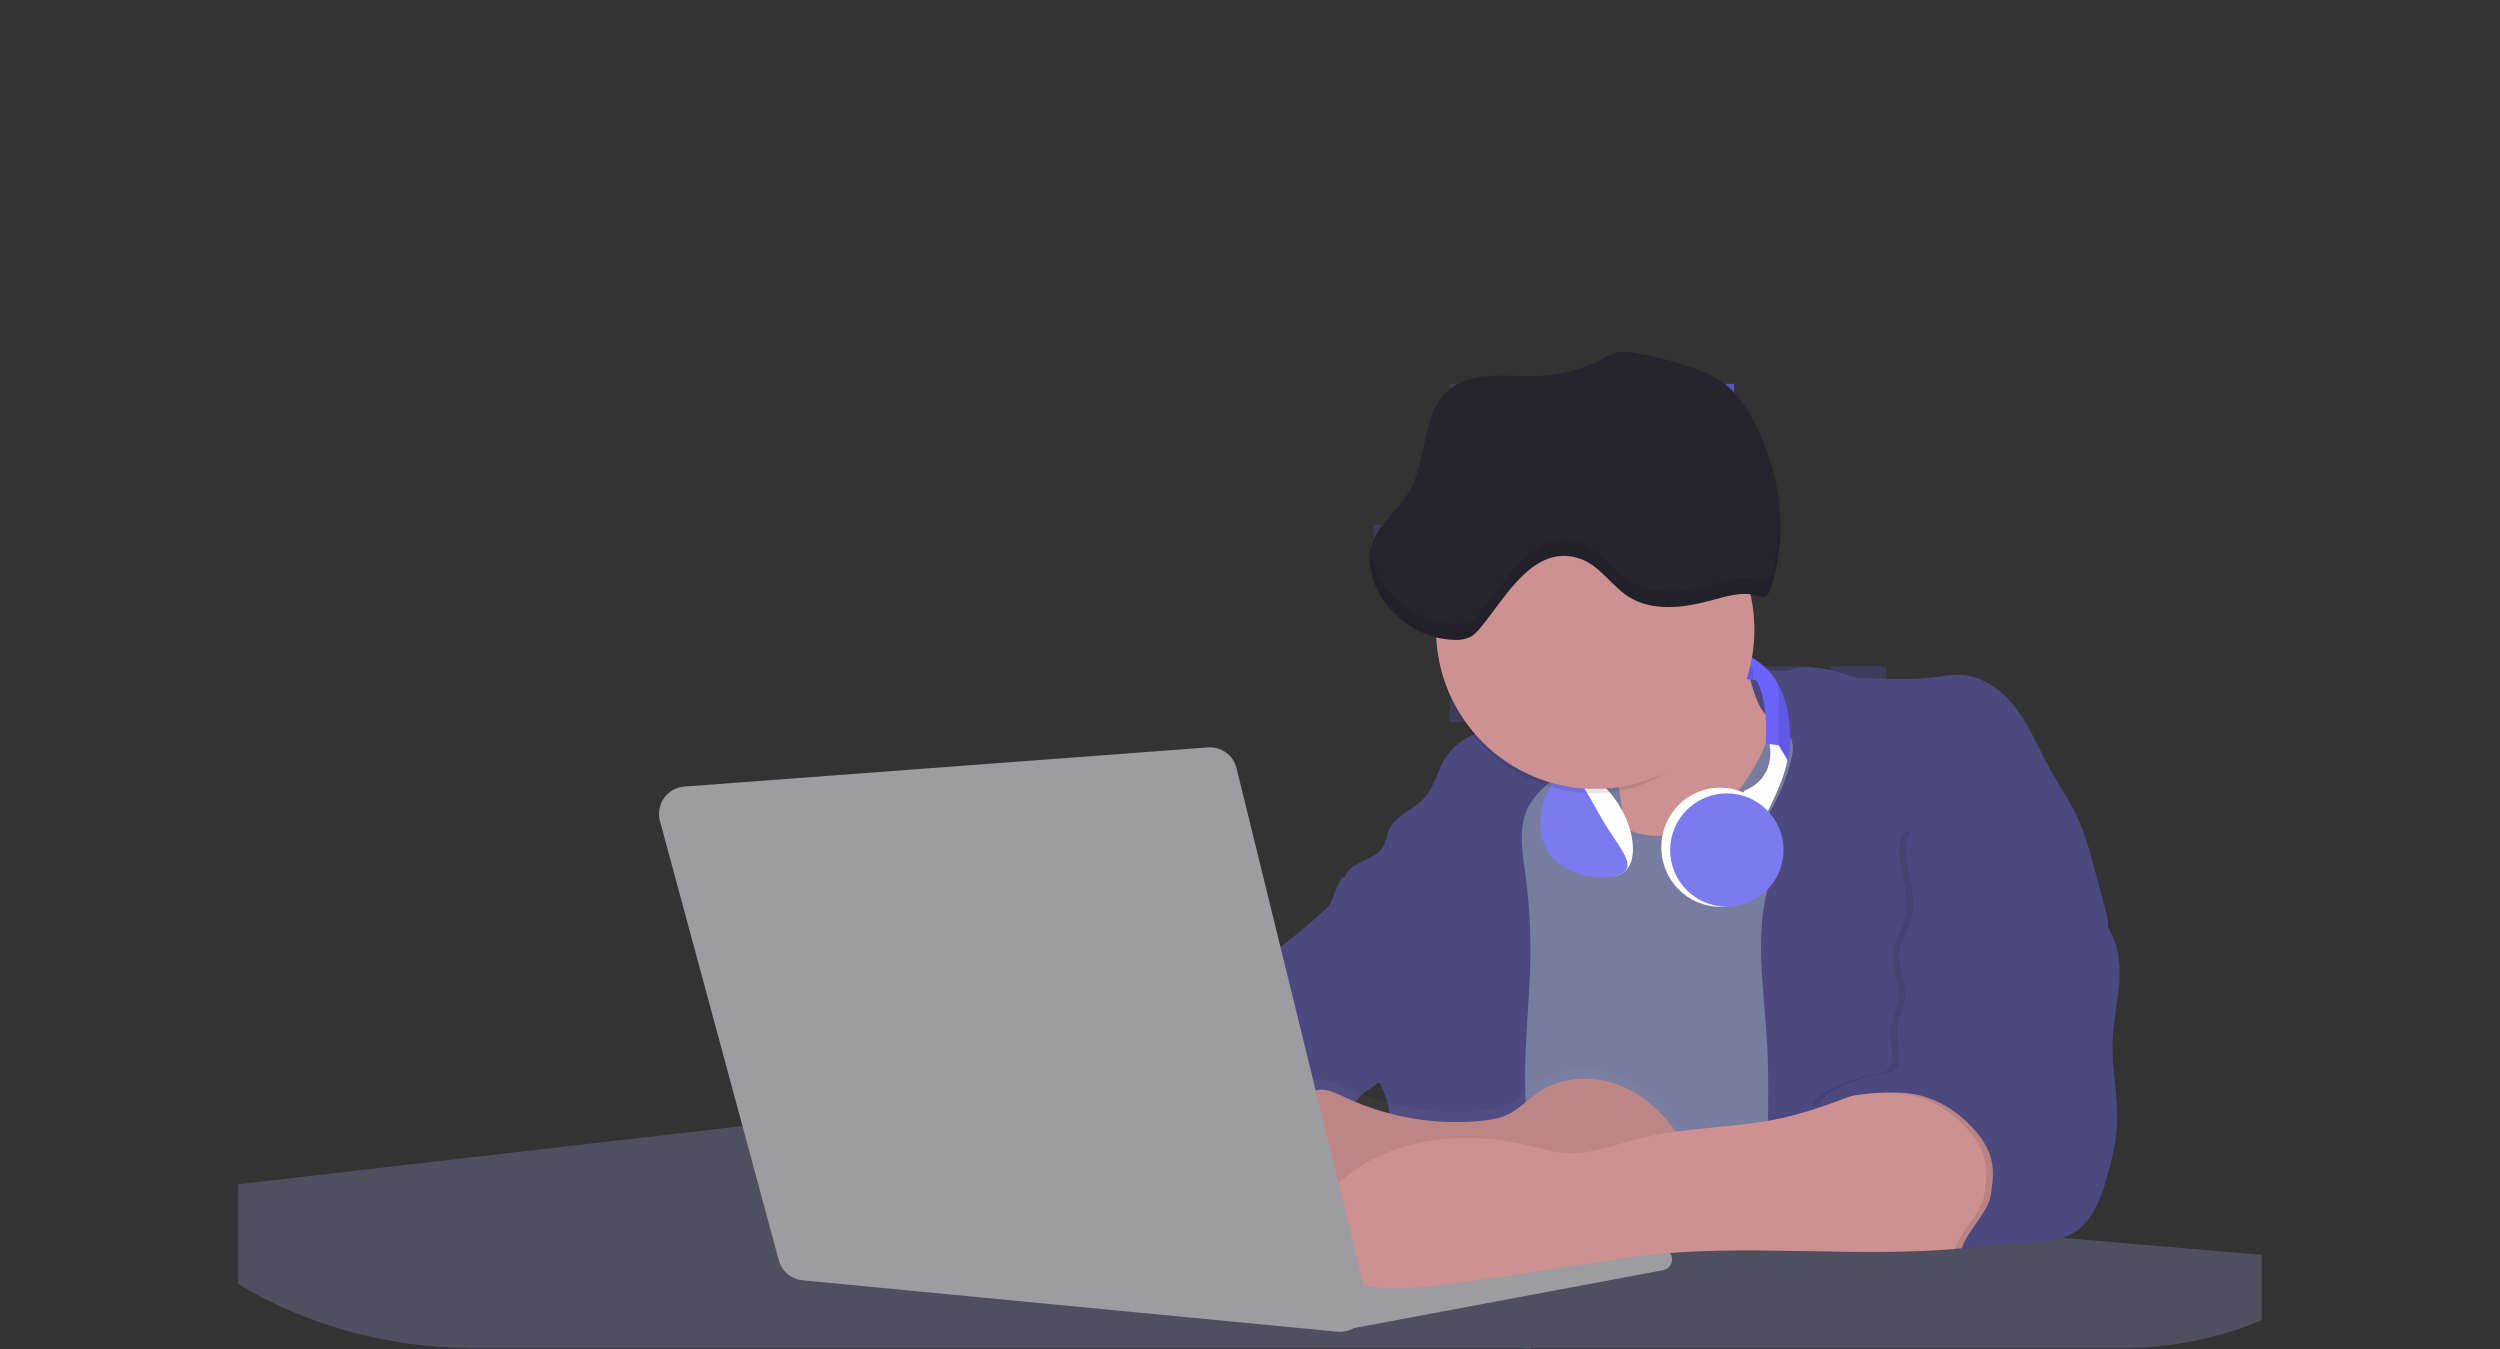 <?xml version="1.0" encoding="utf-8"?>
<!-- Generator: Adobe Illustrator 16.0.3, SVG Export Plug-In . SVG Version: 6.00 Build 0)  -->
<!DOCTYPE svg PUBLIC "-//W3C//DTD SVG 1.1//EN" "http://www.w3.org/Graphics/SVG/1.1/DTD/svg11.dtd">
<svg version="1.1" id="aa7bae02-e79e-4d6b-a496-aba15f39787c"
	 xmlns="http://www.w3.org/2000/svg" xmlns:xlink="http://www.w3.org/1999/xlink" x="0px" y="0px" width="1144px" height="617.32px"
	 viewBox="0 0 1144 617.32" enable-background="new 0 0 1144 617.32" xml:space="preserve">
<rect x="0" y="0" width="1144" height="617.32" fill="#333333" stroke="none"/>
<title>developer activity</title>
<rect x="663.41" y="175.65" opacity="0.2" fill="#6C63FF" enable-background="new    " width="25.51" height="25.51"/>
<rect x="698.28" y="175.65" fill="#6C63FF" width="25.51" height="25.51"/>
<rect x="733.14" y="175.65" opacity="0.2" fill="#6C63FF" enable-background="new    " width="25.511" height="25.51"/>
<rect x="768.01" y="175.65" opacity="0.7" fill="#6C63FF" enable-background="new    " width="25.51" height="25.51"/>
<rect x="663.41" y="207.96" opacity="0.4" fill="#6C63FF" enable-background="new    " width="25.51" height="25.51"/>
<rect x="698.28" y="207.96" opacity="0.2" fill="#6C63FF" enable-background="new    " width="25.51" height="25.51"/>
<rect x="733.14" y="207.96" opacity="0.2" fill="#6C63FF" enable-background="new    " width="25.511" height="25.51"/>
<rect x="768.01" y="207.96" opacity="0.2" fill="#6C63FF" enable-background="new    " width="25.51" height="25.51"/>
<rect x="628.54" y="240.28" opacity="0.2" fill="#6C63FF" enable-background="new    " width="25.51" height="25.51"/>
<rect x="663.41" y="240.28" fill="#6C63FF" width="25.51" height="25.51"/>
<rect x="698.28" y="240.28" opacity="0.2" fill="#6C63FF" enable-background="new    " width="25.51" height="25.51"/>
<rect x="733.14" y="240.28" opacity="0.2" fill="#6C63FF" enable-background="new    " width="25.511" height="25.51"/>
<rect x="768.01" y="240.28" opacity="0.2" fill="#6C63FF" enable-background="new    " width="25.51" height="25.51"/>
<rect x="663.41" y="272.59" opacity="0.2" fill="#6C63FF" enable-background="new    " width="25.51" height="25.51"/>
<rect x="698.28" y="272.59" opacity="0.2" fill="#6C63FF" enable-background="new    " width="25.51" height="25.51"/>
<rect x="733.14" y="272.59" opacity="0.2" fill="#6C63FF" enable-background="new    " width="25.511" height="25.51"/>
<rect x="768.01" y="272.59" opacity="0.2" fill="#6C63FF" enable-background="new    " width="25.51" height="25.51"/>
<rect x="663.41" y="304.91" opacity="0.2" fill="#6C63FF" enable-background="new    " width="25.51" height="25.51"/>
<rect x="698.28" y="304.91" opacity="0.2" fill="#6C63FF" enable-background="new    " width="25.51" height="25.51"/>
<rect x="733.14" y="304.91" opacity="0.2" fill="#6C63FF" enable-background="new    " width="25.511" height="25.51"/>
<rect x="768.01" y="304.91" opacity="0.2" fill="#6C63FF" enable-background="new    " width="25.51" height="25.51"/>
<rect x="802.87" y="304.91" opacity="0.2" fill="#6C63FF" enable-background="new    " width="25.51" height="25.51"/>
<rect x="837.74" y="304.91" opacity="0.2" fill="#6C63FF" enable-background="new    " width="25.51" height="25.51"/>
<circle fill="#767D9F" cx="734.52" cy="363.89" r="34.87"/>
<path fill="#CE9191" d="M732.71,319.53c3.48,15.187,6.434,30.486,8.86,45.899c0.729,4.58,1.38,9.41-0.28,13.74
	c-1.39,3.61-4.22,6.43-6.44,9.59c-2.22,3.16-3.899,7.211-2.55,10.83c1.351,3.62,5.29,5.6,9.05,6.62
	c10.761,2.9,22.23,0.79,32.94-2.35c4.849-1.249,9.498-3.175,13.81-5.72c4.54-2.881,8.261-6.881,11.681-11
	c15.609-18.931,25.83-41.65,35.45-64.23c-12.541,1.141-24.864-3.824-33.11-13.34c-3.94-4.63-6.83-11.08-4.61-16.74
	c-6.51,3.57-14.24,3.81-21.25,6.25c-4.347,1.66-8.531,3.719-12.5,6.15c-4.786,2.767-9.547,5.586-14.279,8.459
	C744.07,316.95,739,319.85,732.71,319.53z"/>
<path fill="#767D9F" d="M805.64,345.71c-6.109,11.89-14.06,23.32-25.409,30.399c-11.351,7.08-26.631,9-38,2
	c-5.601-3.42-9.841-8.619-14.73-13c-4.89-4.379-11-8.129-17.57-7.56c-7.239,0.63-12.909,6.28-17.76,11.69
	c-7.359,8.22-14.47,16.79-19.68,26.52c-10,18.7-12.37,40.561-11.93,61.761c0.439,21.199,3.51,42.289,3.579,63.489
	c0.101,26.08-4.319,51.95-8.79,77.641c41.101-5.061,82.25,6,123.44,10.189c26.36,2.71,52.92,2.65,79.42,2.58
	c4.66,0,9.62-0.12,13.5-2.7c2.372-1.729,4.29-4.008,5.59-6.64c3.66-6.75,5.13-14.45,6.15-22.06c2.59-19.221,2.67-38.681,2.74-58.08
	c0.18-47,0.35-94.17-5.62-140.8c-1.47-11.471-3.351-23-7.75-33.73c-4.4-10.73-11.58-20.6-21.62-26.35
	c-6.45-3.701-21.4-10.141-29-6.41C813.67,318.811,809.73,337.75,805.64,345.71z"/>
<path fill="#4C4981" d="M808.68,478.43c-1.55-29-7.859-59.949,5.57-85.689c3.3-6.32-8.54-14.21-4.88-20.33
	c4.467-7.462,7.854-15.519,10.06-23.93c0.761-2.891,1.37-5.95,0.65-8.851c-1.33-5.29-6.561-8.44-11-11.659
	c-4.9-3.561-7.42-14.41-9-20.281c-1.58-5.87,12.57,1.2,18.26-0.89c7.9-2.89,17.94-1.07,25.82,1.86c4.4,1.619,9.18,1.76,13.87,1.88
	c9.109,0.239,18.25,0.47,27.29-0.649c4.06-0.511,8.13-1.281,12.21-1.051c10.41,0.59,19.46,7.71,25.62,16.131
	c6.159,8.42,10.08,18.229,15.13,27.35c4.21,7.6,9.229,14.779,12.819,22.689c3.181,7,5.19,14.521,7.181,22l5.13,19.19
	c0.897,2.745,1.323,5.622,1.26,8.51c-0.26,3.07-1.62,5.93-3,8.66c-5.218,10.118-11.476,19.666-18.67,28.49
	c-10.79,13.229-23.89,25.16-30.3,41c-2.5,6.17-3.891,12.729-5.16,19.27c-5.12,26.157-8.76,52.583-10.9,79.15
	c-11.685-5.407-23.933-9.502-36.52-12.21c-6.274-1.343-12.617-2.344-19-3c-5.59-0.58-12.8,0.52-18.12-1
	c-8.9-2.53-9.88-17.58-11.23-25.46c-2.159-12.551-2.59-25.32-2.67-38C809,507.19,809.45,492.8,808.68,478.43z"/>
<path fill="#4C4981" d="M613.23,424.2c4.21,24,8.85,48.07,18,70.62c-0.23,0.22-0.461,0.42-0.69,0.62c-0.81,0.689-1.65,1.34-2.53,2
	c-2.05,1.439-4.3,2.659-6,4.539c-0.644,0.72-1.151,1.55-1.5,2.45c-0.635,1.423-0.635,3.048,0,4.471
	c-4.77,2.109-10.31,1.46-15.66,1.26c-4.609-0.17-9.08,0-12.779,2.53c-5.141,3.539-6.69,10.34-7.521,16.52
	c-0.307,2.254-0.57,4.51-0.79,6.771c-0.213,2.1-0.387,4.206-0.52,6.319c-0.453,6.991-0.517,14.002-0.19,21
	c0.054,1.28,0.123,2.561,0.21,3.84c-16.34-0.39-31.229-8.909-45.32-17.189c-3.22-1.891-6.539-3.88-8.63-7
	c-1.926-3.064-2.741-6.697-2.31-10.29c0-0.51,0.09-1,0.16-1.521c0.447-2.967,1.216-5.877,2.29-8.68
	c4.408-11.936,10.906-22.992,19.189-32.65c3.58-4.18,7.61-8.27,9.28-13.52c0.73-2.29,1-4.72,1.74-7
	c3.32-9.88,15.3-14.55,19.399-24.14c1-2.29,1.46-4.801,2.7-7c1.116-1.829,2.557-3.438,4.25-4.75c0.73-0.61,1.49-1.2,2.24-1.79
	c7.026-5.507,13.797-11.323,20.31-17.45c1.214-1.141,2.414-2.293,3.601-3.46C612.002,415.227,612.36,419.756,613.23,424.2z"/>
<path fill="#4C4981" d="M714,353.221c-1.44,1.52-3,2.949-4.53,4.369l-0.41,0.37l-1.619,1.5c-2.94,2.538-5.485,5.501-7.551,8.79
	l-0.17,0.28c-5.1,9.13-3.21,20.37-1.79,30.739c1.762,12.924,2.554,25.96,2.37,39.001c-0.26,18-2.38,35.88-2.42,53.859
	c0,4.08,0.09,8.15,0.271,12.23c0.29,6.63,0.79,13.25,1.39,19.869c0.65,7.261,1.43,14.511,2.16,21.761
	c0.58,5.609,1.13,11.21,1.59,16.81c0.23,2.9,0.45,5.79,0.63,8.69c0.21,3.399,0.38,6.81,0.48,10.21l0,0
	c0.069,2.16,0.109,4.31,0.109,6.47c0,1.23,0,2.45,0,3.67c0,2.34-0.063,4.674-0.189,7c-0.134,2.993-0.337,5.993-0.61,9
	c-0.31,3.271-0.86,6.84-3.16,9.14c-0.14,0.141-0.29,0.271-0.439,0.4l-3.24-0.4c-22.335-2.674-44.884-3.075-67.3-1.199
	c0.49-3.38,0.939-6.75,1.38-10.141c0.2-1.6,0.4-3.21,0.59-4.819c0.22-1.841,0.43-3.681,0.63-5.521c0.23-2,0.44-4,0.641-6
	c0.52-5.153,0.977-10.31,1.369-15.47c0.58-7.526,1.021-15.066,1.32-22.62c0.146-3.606,0.26-7.217,0.34-10.83
	c0.113-4.479,0.167-8.963,0.16-13.45c0-4.359-0.036-8.727-0.109-13.1c0-1.44-0.061-2.88-0.181-4.311
	c-0.086-1.287-0.263-2.567-0.53-3.829c-0.742-2.912-1.746-5.75-3-8.48c-0.22-0.52-0.43-1-0.64-1.55
	c-0.12-0.271-0.229-0.55-0.34-0.82c5.76-5.13,9.86-12,13.8-18.76c6.391-10.89,12.93-22.26,14-34.84s-5.18-26.711-17.2-30.551
	c-3.27-1-6.729-1.279-10.1-1.869c-3.18-0.561-9.81-1.83-13.49-4.11c-2,2.054-4,4.069-6,6.05c0.121-3.021,0.86-5.984,2.17-8.71
	l1.42,0.07c-0.115-0.32-0.17-0.659-0.159-1c0-1.07,0.739-2.28,2.319-3.62c4.71-4,12.12-4.891,15.09-10.3
	c1.24-2.25,1.45-4.931,2.45-7.29c2.87-6.73,11.11-9.21,16.07-14.59c4.96-5.381,6.2-13,10.21-19c2.995-4.382,7.15-7.844,12-10
	c0.4-0.19,0.81-0.381,1.22-0.551c8.3-3.549,18.16-4.359,26.76-4.34c3.341,0,12,0.1,16.24,1.791c0.688,0.245,1.317,0.63,1.851,1.129
	C724.37,339.27,717.34,349.66,714,353.221z"/>
<path fill="#4C4981" d="M614.72,401.35c15.604-4.697,32.439-2.943,46.74,4.871c7.2,4,13.66,9.579,17.62,16.779
	c5.95,10.8,5.689,23.82,5.27,36.15c-0.21,6.17-0.479,12.56-3.199,18.1c-3.15,6.41-9.091,10.81-15.15,14.41
	c-3.796,2.422-7.955,4.222-12.32,5.33c-6.72,1.46-13.699,0.22-20.47-1c-7.36-1.36-15.26-3-20.37-8.48c-3-3.18-4.64-7.31-6.26-11.35
	c-2.327-5.833-4.66-11.66-7-17.48c-4.05-10.109-5.42-18.52-0.07-28.369c2.431-4.49,5.4-8.69,7.8-13.211
	C608.51,414.8,612.81,401.939,614.72,401.35z"/>
<path fill="#504F60" d="M1035,574.22v29.9c-20.513,8.521-42.518,12.873-64.73,12.8H700.58c-0.14,0.14-0.29,0.271-0.44,0.4
	l-3.239-0.4H217.17c-40.25,0-77.55-10.86-108.14-29.36V541.91l230.72-26.63h0.18l134.36,11.38l34.77,3l18.061,1.53l37.38,3.17
	l19.23,1.63l28,2.38l3.939,0.33l20.18,1.71l27.381,2.25l38.5,3.26l64.18,5.45l45.149,3.83l74.141,6.29l14.1,1.189l1.521,0.13
	l1.319,0.11l18.62,1.58l20.44,1.74l2.37,0.2L1035,574.22z"/>
<polygon fill="#9C9CA1" points="764,573.12 474.86,523.771 463.65,580.46 596.19,596.33 637,601.44 749.26,579.33 "/>
<path fill="#9C9CA1" d="M614.33,598.6l144.86-27.229c2.712-0.52,5.331,1.259,5.851,3.971c0.061,0.316,0.09,0.638,0.089,0.959l0,0
	c0.007,2.416-1.715,4.49-4.09,4.931L619.57,607.72L614.33,598.6z"/>
<path fill="#BC8484" d="M677.17,512.97c4.51-0.42,9.08-1.13,13.14-3.13c5-2.49,8.891-6.78,13.521-9.939
	c10.18-7,23.8-7.94,35.47-3.92c11.67,4.02,21.41,12.63,28.23,22.909c4.53,6.851,7.93,15.591,4.729,23.15
	c-1.098,2.311-2.481,4.475-4.12,6.44l-8.34,10.899c-1.584,2.291-3.49,4.343-5.66,6.09c-3.12,2.271-7,3.2-10.819,3.761
	c-10.15,1.479-20.48,0.64-30.71,1.319c-17.57,1.17-34.73,6.83-52.341,6.641c-10.119-0.11-20.109-2.15-30-4.19l-43.77-9
	c-7.62-1.56-16.23-3.84-19.82-10.75c-1.609-3.11-1.91-6.71-2.1-10.21c-0.521-9.64,0-20.36,6.68-27.31
	c6.28-6.521,16.21-8.58,23.71-13.4c9.181-5.91,12.21-4,21.891,0.44C635.745,511.322,656.523,514.837,677.17,512.97z"/>
<path opacity="0.05" fill="#CE9191" enable-background="new    " d="M677.17,508.295c4.51-0.42,9.08-1.13,13.14-3.13
	c5-2.49,8.891-6.78,13.521-9.939c10.18-7,23.8-7.94,35.47-3.92c11.67,4.02,21.41,12.63,28.23,22.909
	c4.53,6.851,7.93,15.591,4.729,23.15c-1.098,2.311-2.481,4.475-4.12,6.44l-8.34,10.899c-1.584,2.291-3.49,4.343-5.66,6.09
	c-3.12,2.271-7,3.2-10.819,3.761c-10.15,1.479-20.48,0.64-30.71,1.319c-17.57,1.17-34.73,6.83-52.341,6.641
	c-10.119-0.11-20.109-2.15-30-4.19l-43.77-9c-7.62-1.56-16.23-3.84-19.82-10.75c-1.609-3.11-1.91-6.71-2.1-10.21
	c-0.521-9.64,0-20.36,6.68-27.31c6.28-6.521,16.21-8.58,23.71-13.4c9.181-5.91,12.21-4,21.891,0.44
	C635.745,506.647,656.523,510.162,677.17,508.295z"/>
<path fill="#CE9191" d="M852.94,499.26c-12.28,4.75-24.631,9.521-37.49,12.351c-21.561,4.75-44.12,4-65.51,9.43
	c-11.301,2.88-22.53,7.52-34.141,6.58c-5.189-0.42-10.2-2-15.25-3.2c-28.37-7-60.62-4.729-83.66,13.271
	c-7.88,6.149-14.33,13.819-20.18,22c-4.693,6.624-3.128,15.799,3.496,20.492c0.759,0.538,1.567,1.002,2.414,1.388
	c8.96,4.12,18.558,6.681,28.38,7.569c13.13,1.16,26.32-0.699,39.38-2.56c19.38-2.75,38.771-5.51,58.101-8.6
	c6.939-1.11,13.88-2.261,20.859-3.141c50.23-6.35,101.37,1.37,151.73-3.93c5.09-0.54,10.27-1.24,14.899-3.41
	c11.72-5.5,17.521-20,15.101-32.74c-2.42-12.739-11.761-23.33-23-29.83c-9.42-5.47-19.58-7.68-30.07-10
	C868.26,492.66,862.32,495.66,852.94,499.26z"/>
<path opacity="0.1" enable-background="new    " d="M960.67,423.1c5.54,7.261,6.72,17,6.12,26.091c-0.6,9.09-2.76,18.08-3.08,27.21
	c-0.44,12.52,2.58,25,2.07,37.479c-0.36,8.73-2.431,17.29-4.88,25.67c-2.891,9.891-7.07,20.521-16.2,25.271
	c-12.12,6.31-37.54,2.76-50.29,7.7c1.16-7.23,12.28-17.7,13.439-24.931c0.801-5,1.61-10.14,0.75-15.149
	c-1.1-6.391-4.85-12.061-9.3-16.78c-7.08-7.51-16.319-13.16-26.47-15s-35-0.33-43.12,6.08c-1-6.62,17.6-13,24.14-14.431
	c3.261-0.729,7-0.319,9.61-2.39c5-3.92,1.37-11.729,1.61-18c0.189-5,3.109-9.58,3.699-14.58c1-8-4.22-16.149-2.17-24
	c0.761-2.899,2.45-5.45,3.62-8.21c3.561-8.45,2-18.09,0.101-27.069c-1.181-5.641-2.33-12,0.81-16.811
	c2.91-4.49,11.17,11.5,16.46,10.76c17.47-2.449,33.28-15.4,47.391-4.8c7.189,5.399,8.13,11,11,18.71
	C948.77,413.26,956,417.02,960.67,423.1z"/>
<path fill="#4C4981" d="M963.67,423.1c5.54,7.261,6.72,17,6.12,26.091c-0.6,9.09-2.76,18.08-3.08,27.21
	c-0.44,12.52,2.58,25,2.07,37.479c-0.36,8.73-2.431,17.29-4.88,25.67c-2.891,9.891-7.07,20.521-16.2,25.271
	c-12.12,6.31-37.54,2.76-50.29,7.7c1.16-7.23,12.28-17.7,13.439-24.931c0.801-5,1.61-10.14,0.75-15.149
	c-1.1-6.391-4.85-12.061-9.3-16.78c-7.08-7.51-16.319-13.16-26.47-15s-35-0.33-43.12,6.08c-1-6.62,17.6-13,24.14-14.431
	c3.261-0.729,7-0.319,9.61-2.39c5-3.92,1.37-11.729,1.61-18c0.189-5,3.109-9.58,3.699-14.58c1-8-4.22-16.149-2.17-24
	c0.761-2.899,2.45-5.45,3.62-8.21c3.561-8.45,2-18.09,0.101-27.069c-1.181-5.641-2.33-12,0.81-16.811
	c2.91-4.49,8.601-6.189,13.89-6.939c17.712-2.396,35.658,2.234,50,12.899c7.19,5.399,8.131,11,11,18.71
	C951.77,413.26,959,417.02,963.67,423.1z"/>
<path fill="#9C9CA1" d="M302,375.721l54.37,200.939c1.366,5.041,5.711,8.709,10.91,9.21L612,609.38
	c6.894,0.665,13.021-4.385,13.686-11.278c0.136-1.408,0.032-2.828-0.306-4.201L565.84,351.52c-1.463-5.949-7.011-9.971-13.12-9.51
	l-239.59,17.92c-6.904,0.537-12.067,6.569-11.531,13.475C301.66,374.187,301.794,374.962,302,375.721z"/>
<ellipse fill="#FFFFFF" cx="787.11" cy="387.68" rx="26.899" ry="27.25"/>
<path fill="#FFFFFF" d="M809.2,337.971c0,0,5.67,16.859-11.061,23.949l-2.14,3.74L806.48,376c0,0,12.92-23.57,11.52-31.939
	C818,344.061,816,335.561,809.2,337.971z"/>
<circle fill="#7B7BEF" cx="790.2" cy="388.99" r="25.94"/>
<path fill="#6C63FF" d="M818.13,347.891l-4.12-6.801l-6-0.85c1.28-22.391-4.529-29.061-4.529-29.061l-1.351-0.13l-5.88-0.569
	L785.19,299v-3.26c15.54,1.85,24.13,9.23,28.77,17.88C822.16,328.8,818.13,347.891,818.13,347.891z"/>
<path opacity="0.1" stroke="#4C4981" stroke-miterlimit="10" enable-background="new    " d="M802.18,306.93v4.12l-5.88-0.569
	L785.24,299C785.24,299,802.35,302.83,802.18,306.93z"/>
<path opacity="0.1" stroke="#4C4981" stroke-miterlimit="10" enable-background="new    " d="M818.13,347.891l-4.12-6.801v-27.43
	C822.16,328.8,818.13,347.891,818.13,347.891z"/>
<ellipse transform="matrix(-0.5 -0.866 0.866 -0.5 767.292 1196.714)" fill="#FFFFFF" cx="729.106" cy="376.859" rx="26.32" ry="14.43"/>
<path fill="#7B7BEF" d="M733,374.66c7.27,12.59,16.19,21,9.29,25s-27,2-34.271-10.6c-7.27-12.601-0.67-30,6.23-34
	S725.72,362.04,733,374.66z"/>
<path opacity="0.1" enable-background="new    " d="M797.73,283.96c0,40.229-27.53,79-67.761,79c-40.233,0-72.85-32.616-72.85-72.85
	s32.616-72.85,72.85-72.85l0,0C770.2,217.3,797.73,243.72,797.73,283.96z"/>
<circle fill="#CE9191" cx="729.97" cy="288.15" r="72.85"/>
<path fill="#26252D" d="M723.57,255.87c8.67,3.19,13.8,12.15,21.58,17.14c11,7,25.319,5.19,37.88,1.73
	c7-1.91,14.319-4.24,21.21-2.12c1.014,0.449,2.131,0.608,3.229,0.46c1.5-0.43,2.24-2.09,2.73-3.57c8.52-25.4,4.689-54.17-8.17-77.67
	c-3.32-6.06-7.3-11.92-12.78-16.13c-4.32-3.31-9.4-5.48-14.52-7.33c-9.357-3.36-19.035-5.75-28.881-7.13
	c-1.738-0.316-3.515-0.373-5.27-0.17c-2.41,0.39-4.57,1.69-6.72,2.85c-9.209,4.936-19.42,7.709-29.86,8.11
	c-14,0.53-30-2.77-40.79,6.21c-13,10.77-9.76,31.78-18.19,46.4c-5.579,9.67-16.34,16.69-18.109,27.7
	c-0.461,3.365-0.247,6.789,0.63,10.07c4.12,16.94,20.521,30.06,38,30.37c2.685,0.205,5.372-0.346,7.76-1.59
	c1.564-1.067,2.945-2.381,4.09-3.89C688.84,273.75,701.94,247.91,723.57,255.87z"/>
<path opacity="0.1" enable-background="new    " d="M810.2,262.14c-0.49,1.48-1.23,3.14-2.73,3.57
	c-1.099,0.148-2.216-0.011-3.229-0.46c-6.891-2.12-14.25,0.21-21.2,2.12c-12.57,3.46-26.92,5.31-37.88-1.73
	c-7.79-5-12.91-14-21.59-17.14c-21.63-8-34.73,17.88-46.21,31.44c-1.145,1.509-2.526,2.823-4.091,3.89
	c-2.387,1.244-5.075,1.795-7.76,1.59c-17.42-0.31-33.83-13.43-38-30.37c-0.229-1-0.43-2-0.58-3c0,0.09,0,0.17-0.05,0.26
	c-0.461,3.365-0.247,6.789,0.63,10.07c4.12,16.94,20.53,30.06,38,30.37c2.685,0.205,5.373-0.346,7.76-1.59
	c1.564-1.067,2.946-2.381,4.091-3.89c11.479-13.56,24.58-39.4,46.21-31.44c8.68,3.19,13.8,12.15,21.59,17.14
	c11,7,25.31,5.19,37.88,1.73c7-1.91,14.31-4.24,21.2-2.12c1.014,0.449,2.131,0.608,3.229,0.46c1.5-0.43,2.24-2.09,2.73-3.57
	c3.437-10.393,4.954-21.324,4.479-32.26C814.386,245.691,812.877,254.087,810.2,262.14z"/>
</svg>
